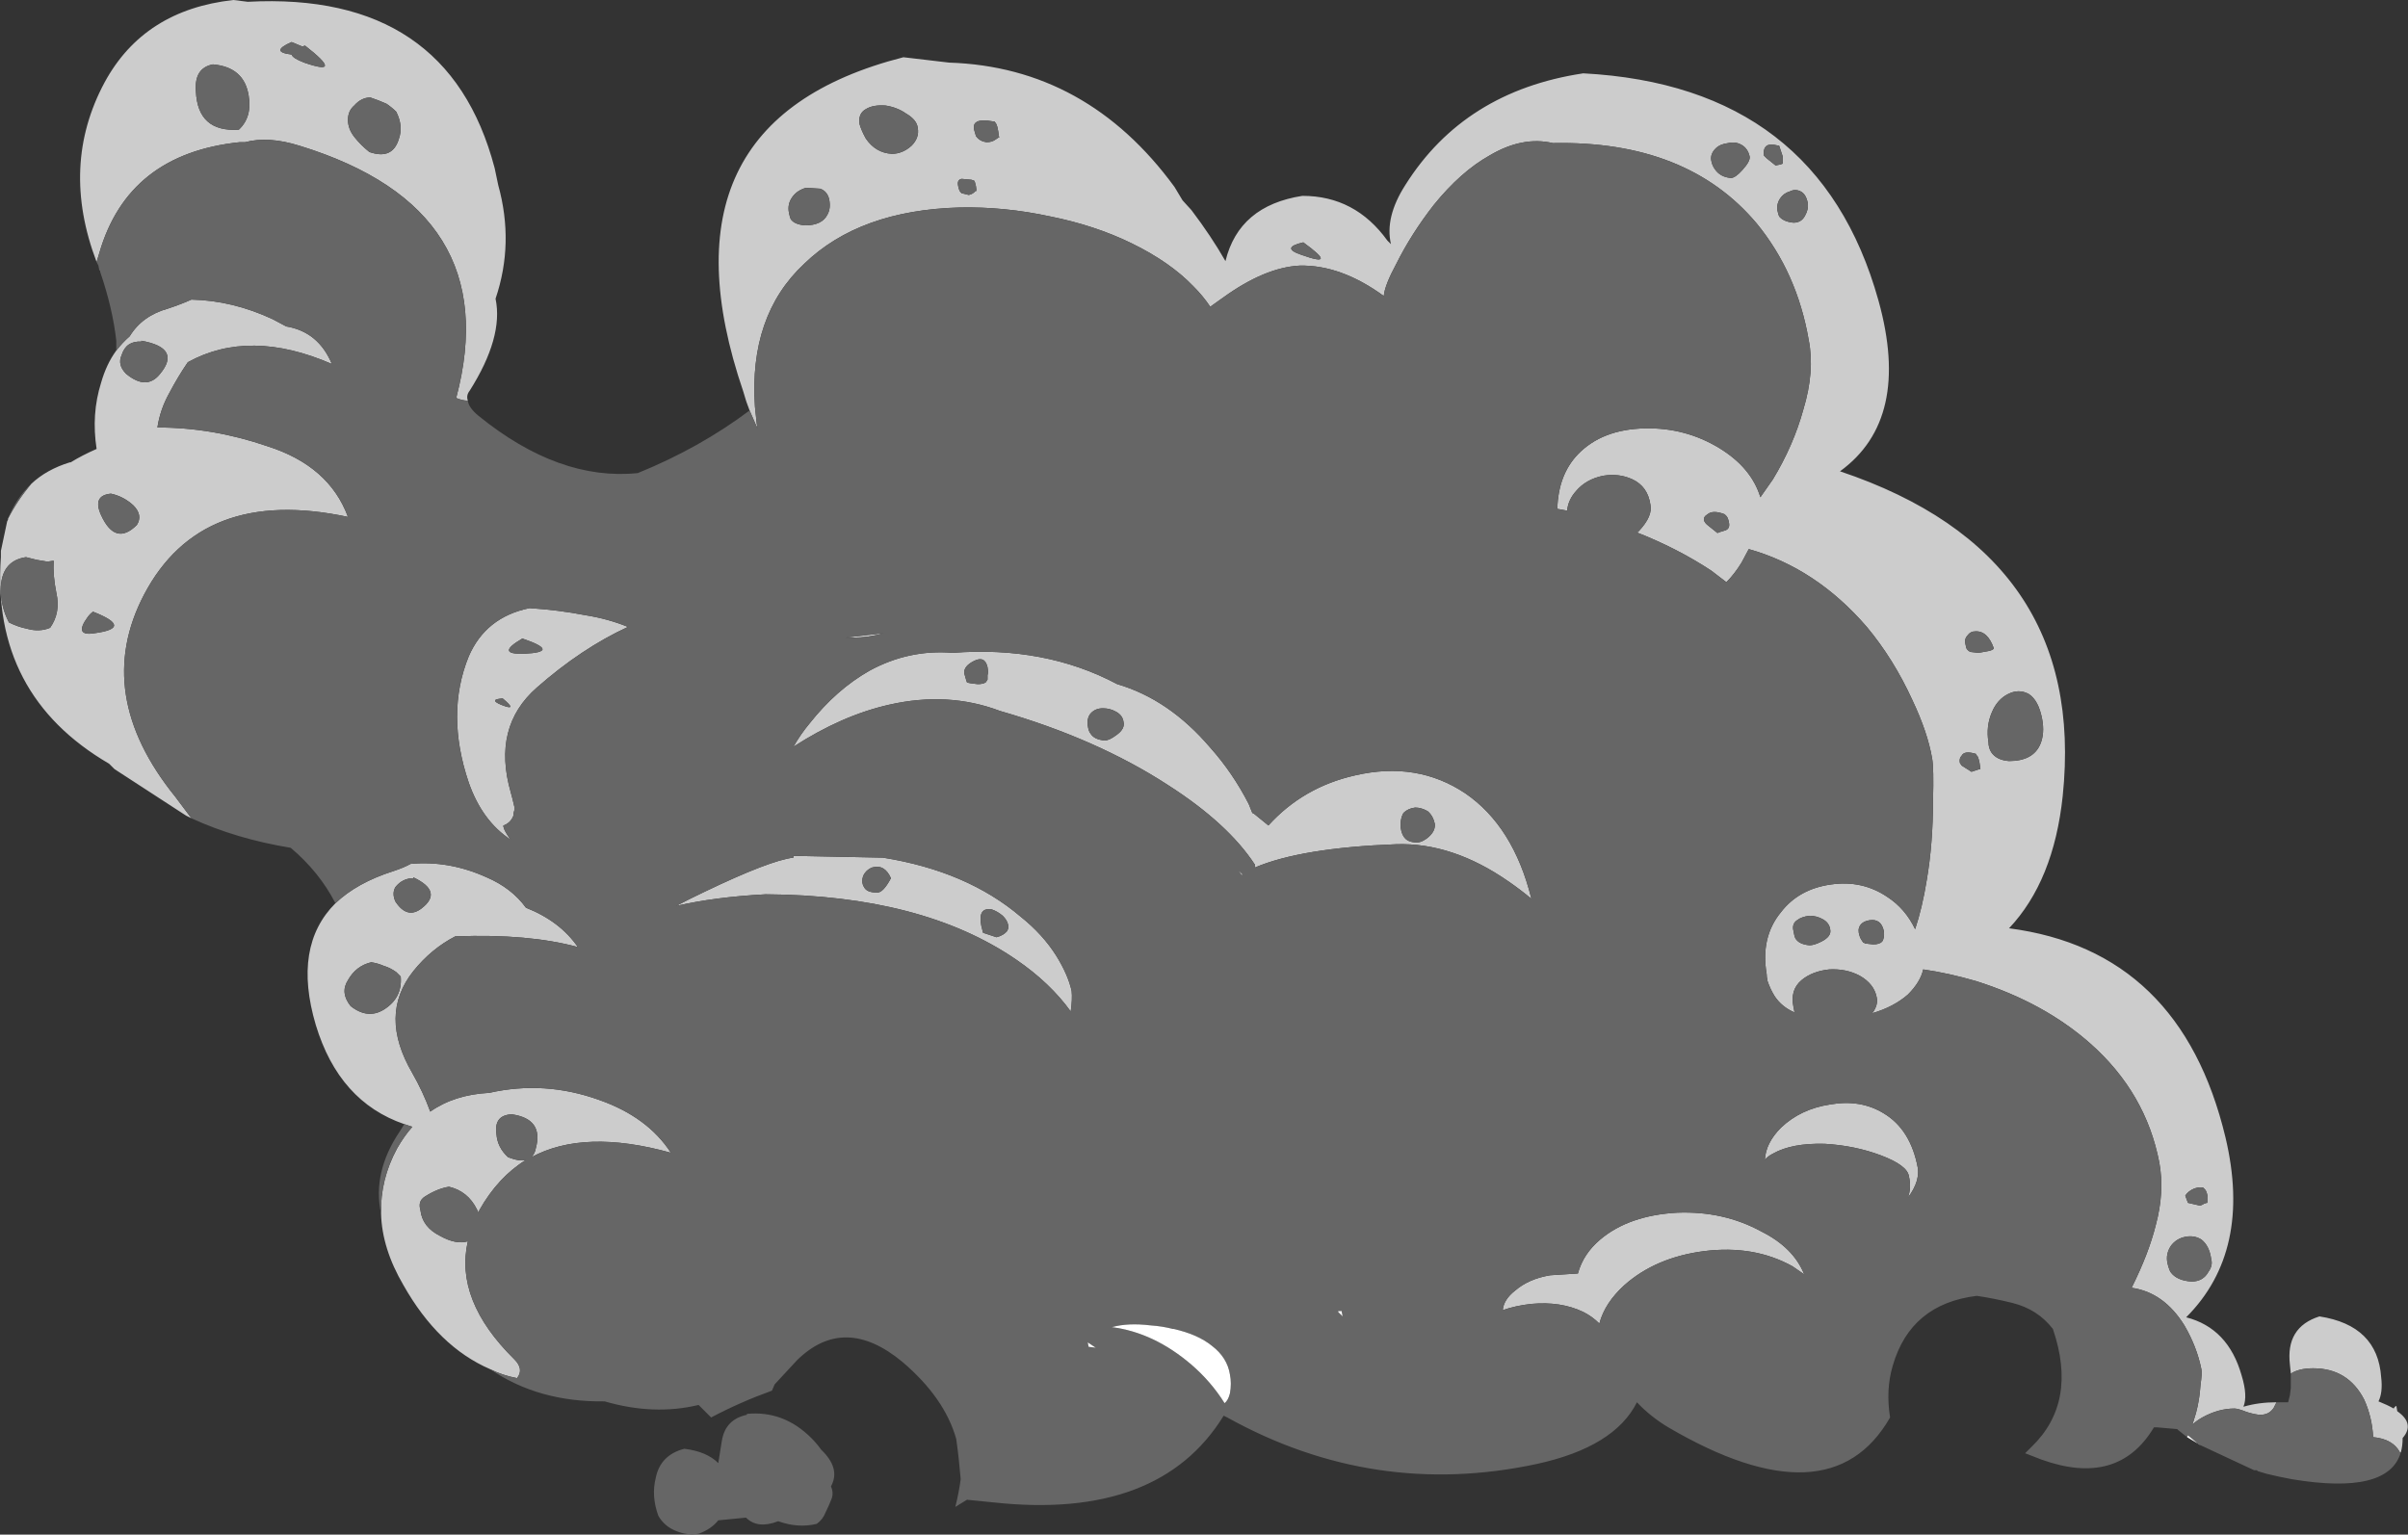 <?xml version="1.0" encoding="UTF-8" standalone="no"?>
<svg xmlns:ffdec="https://www.free-decompiler.com/flash" xmlns:xlink="http://www.w3.org/1999/xlink" ffdec:objectType="shape" height="85.8px" width="134.6px" xmlns="http://www.w3.org/2000/svg">
  <rect width="100%" height="100%" fill="#333333" stroke="none"/>
  <g transform="matrix(1.0, 0.0, 0.0, 1.0, 72.85, 72.4)">
    <path d="M-30.95 -49.45 Q-31.15 -49.95 -31.3 -50.5 -36.45 -65.6 -22.35 -69.2 L-19.8 -68.9 Q-12.1 -68.65 -7.2 -61.95 L-6.75 -61.2 -6.25 -60.65 Q-5.15 -59.2 -4.35 -57.8 -3.6 -60.9 -0.05 -61.45 2.9 -61.45 4.7 -58.95 L4.9 -58.75 Q4.55 -60.25 5.7 -62.05 9.0 -67.3 15.65 -68.3 28.8 -67.6 32.15 -55.6 34.0 -48.95 30.0 -46.05 43.85 -41.4 42.45 -27.9 41.95 -23.15 39.45 -20.5 49.05 -19.25 51.55 -8.8 53.05 -2.45 49.35 1.25 51.7 1.85 52.45 4.5 52.8 5.65 52.55 6.25 53.4 6.0 54.4 6.0 L54.25 6.3 Q54.0 6.7 53.5 6.7 53.25 6.7 52.75 6.55 52.25 6.35 52.05 6.35 51.15 6.35 50.25 6.85 49.9 7.05 49.7 7.25 L49.9 6.6 Q50.1 5.85 50.15 5.05 50.25 4.35 50.2 4.15 49.95 2.9 49.25 1.7 48.1 -0.15 46.3 -0.4 47.25 -2.3 47.65 -3.9 48.15 -5.75 47.85 -7.4 47.1 -11.3 44.0 -14.05 41.4 -16.35 37.6 -17.55 36.05 -18.0 34.65 -18.2 34.5 -17.5 33.8 -16.8 33.0 -16.1 31.8 -15.75 32.15 -16.2 32.05 -16.65 31.9 -17.4 31.1 -17.85 30.35 -18.25 29.4 -18.2 28.45 -18.1 27.85 -17.6 27.2 -17.05 27.4 -16.1 L27.45 -15.85 27.45 -15.8 Q26.75 -16.1 26.35 -16.7 26.1 -17.1 25.95 -17.55 25.9 -17.8 25.9 -17.95 25.55 -20.0 26.7 -21.4 27.7 -22.7 29.5 -22.95 31.25 -23.2 32.65 -22.25 33.65 -21.6 34.2 -20.45 34.6 -21.65 34.85 -23.2 35.2 -25.25 35.2 -27.65 35.25 -29.45 35.15 -30.0 34.9 -31.45 34.05 -33.25 33.0 -35.55 31.5 -37.35 28.65 -40.65 24.9 -41.7 L24.5 -40.95 Q24.1 -40.3 23.65 -39.85 L22.8 -40.5 Q20.9 -41.75 18.6 -42.65 L18.7 -42.65 18.75 -42.7 Q19.55 -43.55 19.4 -44.2 19.25 -45.2 18.4 -45.6 17.65 -45.95 16.75 -45.8 15.8 -45.6 15.25 -44.95 14.8 -44.45 14.75 -43.85 L14.2 -43.95 Q14.25 -45.85 15.35 -47.0 16.7 -48.4 19.1 -48.45 21.35 -48.5 23.25 -47.35 25.05 -46.25 25.55 -44.6 L26.25 -45.6 Q27.4 -47.5 27.95 -49.5 28.6 -51.65 28.25 -53.4 27.6 -57.15 25.35 -59.9 21.45 -64.55 13.95 -64.4 12.25 -64.8 10.4 -63.7 8.8 -62.8 7.3 -60.95 6.05 -59.35 5.2 -57.65 4.55 -56.45 4.5 -55.85 2.1 -57.6 -0.2 -57.55 -2.15 -57.45 -4.5 -55.75 L-5.2 -55.25 Q-5.6 -55.85 -6.15 -56.4 -7.45 -57.75 -9.6 -58.8 -11.65 -59.8 -14.15 -60.3 -16.7 -60.85 -19.2 -60.8 -24.8 -60.65 -27.9 -57.65 -31.0 -54.75 -30.65 -49.65 L-30.55 -48.7 -30.5 -48.45 -30.6 -48.65 -30.95 -49.45 M55.2 4.4 L55.15 3.9 Q54.9 1.8 56.8 1.2 60.05 1.7 60.25 4.6 60.35 5.45 60.1 5.95 60.6 6.15 60.95 6.35 61.0 6.25 61.1 6.2 L61.15 6.5 Q62.15 7.2 61.45 8.0 61.45 8.45 61.35 8.8 L61.3 8.8 Q60.9 8.05 59.8 7.95 59.75 6.85 59.3 5.85 58.4 4.1 56.45 4.1 55.65 4.1 55.2 4.4 M-45.45 4.15 Q-48.35 2.9 -50.3 -0.55 -51.5 -2.6 -51.55 -4.55 -51.6 -6.45 -50.65 -8.2 -50.25 -8.9 -49.8 -9.4 L-50.25 -9.55 Q-53.9 -10.8 -55.2 -15.1 -56.5 -19.5 -54.1 -21.9 -52.9 -23.05 -50.85 -23.7 -50.25 -23.9 -49.9 -24.1 -47.75 -24.3 -45.65 -23.35 -44.25 -22.75 -43.45 -21.65 -41.55 -20.9 -40.55 -19.45 -43.3 -20.2 -47.35 -20.05 L-47.4 -20.05 Q-48.75 -19.35 -49.75 -18.1 -51.7 -15.65 -49.8 -12.4 -49.2 -11.35 -48.8 -10.25 -47.45 -11.2 -45.5 -11.3 -42.4 -12.0 -39.35 -10.9 -36.65 -9.95 -35.35 -7.95 -40.2 -9.3 -43.15 -7.7 -42.95 -7.9 -42.9 -8.2 -42.45 -9.85 -44.25 -10.1 -45.25 -10.05 -45.1 -9.0 -45.05 -8.25 -44.45 -7.7 -43.8 -7.45 -43.45 -7.55 -45.0 -6.6 -46.05 -4.75 L-46.1 -4.6 -46.2 -4.8 Q-46.7 -5.8 -47.75 -6.05 -48.4 -5.95 -49.1 -5.5 -49.5 -5.25 -49.35 -4.75 -49.25 -3.8 -48.25 -3.3 -47.35 -2.8 -46.7 -3.0 -47.45 0.3 -44.1 3.6 -43.55 4.15 -43.95 4.65 -44.75 4.5 -45.45 4.15 M-62.15 -26.65 L-62.45 -26.8 -66.45 -29.4 -66.75 -29.7 Q-73.35 -33.55 -72.8 -41.25 L-72.8 -41.6 -72.45 -43.25 -72.4 -43.35 -72.4 -43.4 Q-71.9 -44.4 -71.1 -45.35 -70.25 -46.15 -68.95 -46.55 L-68.9 -46.55 Q-68.25 -46.95 -67.45 -47.3 -67.75 -49.25 -67.2 -51.0 -66.9 -52.05 -66.35 -52.8 -66.0 -53.25 -65.6 -53.6 -64.9 -54.75 -63.45 -55.15 -62.7 -55.4 -62.15 -55.65 -59.85 -55.6 -57.6 -54.55 L-56.85 -54.15 Q-55.05 -53.85 -54.3 -52.05 -58.9 -54.05 -62.35 -52.15 -62.9 -51.35 -63.4 -50.4 -63.9 -49.5 -64.05 -48.5 -60.95 -48.5 -57.9 -47.45 -54.45 -46.35 -53.4 -43.5 -61.6 -45.25 -64.8 -39.15 -67.7 -33.6 -63.05 -27.85 L-62.15 -26.65 M-67.45 -57.75 Q-69.5 -63.15 -67.0 -67.8 -64.8 -71.85 -59.8 -72.4 L-59.0 -72.3 Q-47.8 -72.9 -45.2 -63.0 L-45.0 -62.05 Q-44.1 -58.8 -45.15 -55.7 -44.7 -53.55 -46.6 -50.55 -46.8 -50.3 -46.7 -50.0 -47.0 -50.0 -47.35 -50.15 -44.55 -60.7 -56.1 -64.25 -57.85 -64.8 -59.15 -64.45 L-59.45 -64.45 Q-65.7 -63.8 -67.3 -58.25 L-67.45 -57.75 M37.7 -30.1 Q37.6 -30.2 37.6 -30.25 36.95 -30.45 36.8 -30.15 36.65 -30.0 36.7 -29.75 L36.8 -29.6 37.35 -29.25 37.8 -29.4 37.85 -29.4 Q37.85 -29.45 37.8 -29.75 37.75 -30.0 37.7 -30.1 M37.0 -36.45 Q37.05 -36.15 37.1 -36.1 L37.2 -36.0 37.3 -35.95 37.75 -35.9 38.3 -36.0 Q38.55 -36.05 38.6 -36.15 38.25 -37.15 37.55 -37.1 37.3 -37.1 37.15 -36.9 36.95 -36.7 37.0 -36.45 M23.8 -43.15 Q23.75 -43.45 23.65 -43.55 L23.55 -43.65 Q22.9 -43.9 22.6 -43.65 22.35 -43.5 22.4 -43.3 22.45 -43.15 22.65 -43.0 L23.15 -42.6 Q23.25 -42.65 23.6 -42.75 23.85 -42.85 23.8 -43.15 M26.5 -60.65 Q26.55 -60.4 26.6 -60.3 26.85 -60.0 27.4 -59.95 27.85 -59.95 28.05 -60.35 28.25 -60.7 28.2 -61.05 28.1 -61.55 27.8 -61.7 27.5 -61.85 27.2 -61.7 26.85 -61.6 26.65 -61.3 26.45 -61.0 26.5 -60.65 M24.5 -64.3 Q24.15 -64.5 23.75 -64.4 23.3 -64.35 23.05 -64.1 22.75 -63.8 22.8 -63.45 22.85 -63.15 23.0 -62.95 23.3 -62.5 23.9 -62.45 24.15 -62.45 24.55 -62.9 25.0 -63.4 24.95 -63.65 24.85 -64.1 24.5 -64.3 M26.8 -63.65 L26.6 -64.25 Q26.0 -64.4 25.85 -64.2 25.7 -64.05 25.75 -63.7 25.8 -63.65 25.9 -63.55 L26.4 -63.15 26.65 -63.2 26.8 -63.25 26.8 -63.65 M0.0 -58.85 Q-1.3 -58.55 -0.1 -58.15 2.0 -57.4 0.0 -58.85 M11.5 -23.1 Q8.35 -25.3 5.2 -25.2 -0.1 -25.0 -2.7 -23.9 L-2.7 -24.05 Q-4.2 -26.35 -7.55 -28.5 -11.55 -31.1 -16.95 -32.65 -19.85 -33.75 -23.15 -33.0 -25.8 -32.4 -28.5 -30.65 -28.1 -31.35 -27.6 -31.95 -26.1 -33.85 -24.25 -34.9 -22.05 -36.1 -19.6 -35.9 -14.45 -36.3 -10.4 -34.15 -7.5 -33.3 -5.2 -30.6 -3.95 -29.2 -3.05 -27.45 L-2.85 -26.95 -2.75 -26.9 -1.95 -26.25 Q0.0 -28.4 2.9 -29.05 6.35 -29.85 9.05 -28.05 11.75 -26.2 12.75 -22.15 12.15 -22.65 11.5 -23.1 M6.25 -27.25 Q5.85 -27.2 5.6 -26.95 5.4 -26.6 5.45 -26.1 5.5 -25.8 5.6 -25.65 5.8 -25.3 6.35 -25.3 6.65 -25.3 7.0 -25.6 7.4 -25.95 7.35 -26.35 7.25 -26.8 6.95 -27.05 6.6 -27.25 6.25 -27.25 M13.8 -1.1 L15.35 -1.2 Q15.65 -2.3 16.6 -3.1 18.2 -4.45 20.9 -4.6 23.5 -4.7 25.6 -3.55 27.4 -2.65 28.0 -1.15 L27.35 -1.6 Q25.2 -2.8 22.4 -2.45 19.7 -2.1 17.95 -0.55 16.85 0.45 16.55 1.6 16.15 1.2 15.65 0.95 14.4 0.35 12.75 0.5 11.85 0.6 11.15 0.85 11.2 0.25 11.85 -0.25 12.6 -0.9 13.8 -1.1 M28.95 -19.75 Q29.55 -20.05 29.45 -20.45 29.4 -20.8 29.05 -21.0 28.7 -21.2 28.3 -21.2 27.85 -21.15 27.6 -20.95 27.3 -20.75 27.4 -20.35 27.45 -20.05 27.5 -19.95 27.7 -19.6 28.3 -19.55 28.55 -19.55 28.95 -19.75 M31.4 -19.65 L31.85 -19.6 Q32.2 -19.6 32.35 -19.75 32.5 -19.95 32.45 -20.35 32.3 -21.05 31.65 -20.95 31.35 -20.9 31.2 -20.75 31.0 -20.55 31.05 -20.25 31.1 -20.0 31.2 -19.85 L31.3 -19.7 Q31.35 -19.7 31.4 -19.65 M29.45 -10.65 Q31.15 -10.95 32.45 -10.15 33.95 -9.25 34.35 -7.1 34.4 -6.8 34.3 -6.4 34.15 -5.9 33.8 -5.45 34.0 -6.0 33.85 -6.65 33.75 -7.25 32.3 -7.8 30.85 -8.35 29.15 -8.45 27.3 -8.5 26.25 -7.9 25.95 -7.75 25.8 -7.55 25.85 -8.5 26.7 -9.35 27.8 -10.4 29.45 -10.65 M-18.55 -62.35 L-19.1 -62.4 Q-19.35 -62.35 -19.3 -62.05 -19.25 -61.7 -19.1 -61.6 L-18.7 -61.5 Q-18.45 -61.55 -18.3 -61.75 L-18.3 -61.7 Q-18.25 -61.7 -18.3 -62.0 -18.35 -62.25 -18.4 -62.3 L-18.55 -62.35 M-24.8 -65.45 Q-24.7 -65.1 -24.45 -64.65 -23.9 -63.85 -23.0 -63.8 -22.4 -63.8 -21.9 -64.25 -21.45 -64.7 -21.55 -65.25 -21.6 -65.7 -22.2 -66.05 -22.7 -66.4 -23.35 -66.5 -24.05 -66.55 -24.45 -66.3 -24.9 -66.05 -24.8 -65.45 M-17.15 -65.45 L-17.25 -65.6 Q-18.1 -65.75 -18.3 -65.55 -18.45 -65.45 -18.4 -65.15 L-18.3 -64.8 Q-18.1 -64.5 -17.7 -64.45 -17.4 -64.45 -17.2 -64.6 L-17.05 -64.7 -17.0 -64.7 Q-17.0 -64.75 -17.05 -65.05 -17.1 -65.35 -17.15 -65.45 M-26.5 -61.25 Q-26.6 -61.7 -27.0 -61.85 L-27.8 -61.9 Q-28.3 -61.75 -28.55 -61.4 -28.85 -61.0 -28.75 -60.5 -28.7 -60.25 -28.65 -60.15 -28.45 -59.85 -27.85 -59.8 -26.9 -59.8 -26.6 -60.4 -26.4 -60.75 -26.5 -61.25 M-55.95 -69.8 L-56.55 -70.05 Q-57.8 -69.5 -56.55 -69.35 -56.5 -69.15 -55.85 -68.9 -53.55 -68.1 -55.8 -69.85 L-55.95 -69.8 M-59.5 -65.15 Q-58.75 -65.85 -58.95 -67.05 -59.2 -68.65 -60.95 -68.8 -62.0 -68.6 -61.9 -67.3 -61.8 -65.0 -59.5 -65.15 M-50.55 -64.65 Q-50.3 -65.35 -50.7 -66.15 -50.95 -66.4 -51.25 -66.6 -51.7 -66.8 -52.15 -66.95 -52.65 -66.95 -53.05 -66.5 -53.4 -66.2 -53.4 -65.7 -53.4 -65.2 -53.05 -64.75 -52.7 -64.3 -52.2 -63.9 -50.9 -63.45 -50.55 -64.65 M50.3 -6.0 Q50.1 -6.05 49.8 -5.95 49.45 -5.8 49.3 -5.55 L49.45 -5.15 50.1 -5.0 Q50.2 -5.0 50.35 -5.1 L50.5 -5.15 50.55 -5.15 50.55 -5.5 Q50.5 -5.8 50.4 -5.9 L50.3 -6.0 M48.35 -1.6 Q48.4 -1.4 48.5 -1.25 48.85 -0.8 49.65 -0.75 50.3 -0.75 50.6 -1.3 50.85 -1.65 50.75 -2.0 50.65 -2.75 50.2 -3.1 49.8 -3.35 49.3 -3.25 48.8 -3.15 48.5 -2.75 48.2 -2.3 48.3 -1.8 L48.35 -1.6 M38.3 -30.9 Q38.3 -30.6 38.45 -30.35 38.75 -29.9 39.45 -29.85 40.8 -29.85 41.2 -30.8 41.45 -31.4 41.3 -32.2 41.1 -33.25 40.55 -33.6 40.0 -33.9 39.4 -33.6 38.8 -33.3 38.5 -32.6 38.15 -31.8 38.3 -30.9 M-65.2 -43.05 Q-64.85 -43.6 -65.4 -44.15 -65.95 -44.65 -66.65 -44.8 -67.7 -44.7 -67.2 -43.6 -66.4 -41.85 -65.2 -43.05 M-64.95 -53.35 L-64.95 -53.3 Q-65.8 -53.35 -66.05 -52.55 -66.3 -52.0 -65.8 -51.5 -64.65 -50.55 -63.9 -51.5 -62.7 -52.95 -64.95 -53.35 M-53.4 -17.6 Q-53.85 -16.9 -53.25 -16.15 -52.3 -15.4 -51.4 -15.95 -50.35 -16.6 -50.45 -17.8 L-50.7 -18.05 Q-51.05 -18.3 -51.4 -18.4 -51.75 -18.55 -52.1 -18.6 -52.95 -18.4 -53.4 -17.6 M-67.95 -37.9 Q-68.75 -36.8 -67.55 -37.0 -65.35 -37.3 -67.65 -38.2 -67.8 -38.1 -67.95 -37.9 M-69.7 -39.25 Q-69.9 -40.25 -69.85 -41.05 L-70.2 -41.0 -70.8 -41.1 -71.4 -41.25 Q-72.7 -41.05 -72.8 -39.65 -72.85 -38.55 -72.35 -37.6 -71.85 -37.35 -71.35 -37.25 -70.65 -37.05 -70.05 -37.3 -69.45 -38.15 -69.7 -39.25 M-44.75 -33.35 Q-45.55 -33.3 -44.85 -33.0 -43.85 -32.6 -44.75 -33.35 M-11.85 -32.55 Q-12.1 -32.3 -12.05 -31.85 -12.0 -31.5 -11.9 -31.4 -11.7 -31.05 -11.1 -31.0 -10.85 -31.0 -10.45 -31.3 -9.95 -31.65 -10.05 -32.05 -10.1 -32.4 -10.45 -32.6 -10.8 -32.8 -11.2 -32.8 -11.6 -32.8 -11.85 -32.55 M-17.65 -34.4 L-17.65 -34.65 Q-17.6 -34.8 -17.65 -35.1 -17.8 -35.75 -18.4 -35.45 -19.0 -35.15 -18.95 -34.75 L-18.85 -34.4 -18.8 -34.25 Q-18.7 -34.2 -18.2 -34.15 -17.9 -34.15 -17.75 -34.25 L-17.65 -34.4 M-25.2 -36.75 L-25.6 -36.75 -23.45 -37.0 Q-24.3 -36.75 -25.2 -36.75 M-46.65 -35.7 Q-45.7 -37.9 -43.25 -38.4 -41.65 -38.3 -40.1 -38.0 -38.85 -37.8 -37.75 -37.35 -40.35 -36.15 -42.85 -33.95 -45.35 -31.75 -44.3 -28.1 -44.2 -27.75 -44.1 -27.3 L-44.1 -27.1 Q-44.15 -26.95 -44.15 -26.8 -44.3 -26.4 -44.7 -26.25 -44.75 -26.25 -44.65 -26.0 -44.5 -25.7 -44.3 -25.45 -45.9 -26.5 -46.65 -28.65 -47.95 -32.5 -46.65 -35.7 M-43.55 -35.85 Q-41.45 -35.95 -43.65 -36.7 -45.2 -35.8 -43.55 -35.85 M-33.45 -22.55 Q-29.8 -24.3 -28.5 -24.45 L-28.5 -24.55 -23.5 -24.45 Q-18.8 -23.7 -15.8 -21.15 -14.55 -20.15 -13.8 -18.95 -13.15 -17.9 -12.95 -17.0 -12.9 -16.55 -13.0 -15.85 -14.15 -17.45 -16.05 -18.75 -21.3 -22.35 -30.05 -22.4 -32.9 -22.25 -35.05 -21.75 -34.4 -22.1 -33.45 -22.55 M-23.05 -23.3 Q-23.4 -24.1 -24.1 -23.9 -24.35 -23.8 -24.5 -23.6 -24.65 -23.4 -24.65 -23.15 -24.65 -22.95 -24.55 -22.8 -24.4 -22.5 -23.85 -22.5 -23.5 -22.45 -23.05 -23.3 M-16.8 -21.2 Q-17.1 -21.45 -17.4 -21.55 -18.2 -21.7 -18.0 -20.65 L-17.9 -20.25 -17.15 -20.0 Q-16.75 -20.1 -16.55 -20.35 -16.45 -20.55 -16.5 -20.7 -16.55 -20.95 -16.8 -21.2 M-50.75 -22.8 Q-50.95 -22.45 -50.75 -22.0 -50.1 -21.0 -49.3 -21.6 -48.05 -22.55 -49.75 -23.35 L-49.75 -23.3 Q-50.35 -23.3 -50.75 -22.8" fill="#cccccc" fill-rule="evenodd" stroke="none"/>
    <path d="M54.4 6.0 L55.05 6.0 55.15 5.6 55.2 5.2 Q55.2 4.8 55.2 4.4 55.65 4.1 56.45 4.1 58.4 4.1 59.3 5.85 59.75 6.85 59.8 7.95 60.9 8.05 61.3 8.8 L61.35 8.8 Q60.65 11.2 55.25 10.3 L54.5 10.15 53.85 10.0 53.35 9.85 53.3 9.8 53.15 9.8 50.15 8.4 50.05 8.35 49.45 7.85 49.4 7.95 48.9 7.55 48.85 7.5 47.7 7.4 47.55 7.4 Q45.55 10.75 41.25 9.2 L40.35 8.85 40.7 8.5 Q43.3 6.0 41.9 1.9 41.05 0.8 39.65 0.45 38.65 0.2 37.65 0.05 33.95 0.5 32.95 3.95 32.55 5.3 32.8 6.85 29.45 12.7 20.4 7.4 19.4 6.8 18.65 6.0 17.4 8.5 13.05 9.45 3.95 11.4 -4.25 6.85 L-4.45 6.75 Q-8.05 12.6 -17.3 11.6 L-18.8 11.45 -19.45 11.85 Q-19.25 11.05 -19.15 10.3 -19.25 9.1 -19.4 8.05 -20.05 5.75 -22.4 3.75 -25.65 1.05 -28.3 3.65 -28.95 4.35 -29.55 5.0 L-29.7 5.35 Q-31.5 6.0 -33.1 6.85 L-33.8 6.15 Q-36.3 6.75 -39.05 5.95 -42.75 6.0 -45.45 4.15 -44.75 4.5 -43.95 4.65 -43.55 4.15 -44.1 3.6 -47.45 0.3 -46.7 -3.0 -47.35 -2.8 -48.25 -3.3 -49.25 -3.8 -49.35 -4.75 -49.5 -5.25 -49.1 -5.5 -48.4 -5.95 -47.75 -6.05 -46.7 -5.8 -46.2 -4.8 L-46.1 -4.6 -46.05 -4.75 Q-45.0 -6.6 -43.45 -7.55 -43.8 -7.45 -44.45 -7.7 -45.05 -8.25 -45.1 -9.0 -45.25 -10.05 -44.25 -10.1 -42.45 -9.85 -42.9 -8.2 -42.95 -7.9 -43.15 -7.7 -40.2 -9.3 -35.35 -7.95 -36.65 -9.95 -39.35 -10.9 -42.4 -12.0 -45.5 -11.3 -47.45 -11.2 -48.8 -10.25 -49.2 -11.35 -49.8 -12.4 -51.7 -15.65 -49.75 -18.1 -48.75 -19.35 -47.4 -20.05 L-47.35 -20.05 Q-43.3 -20.2 -40.55 -19.45 -41.55 -20.9 -43.45 -21.65 -44.25 -22.75 -45.65 -23.35 -47.75 -24.3 -49.9 -24.1 -50.25 -23.9 -50.85 -23.7 -52.9 -23.05 -54.1 -21.9 -55.0 -23.65 -56.6 -25.0 -59.65 -25.5 -62.15 -26.65 L-63.05 -27.85 Q-67.7 -33.6 -64.8 -39.15 -61.6 -45.25 -53.4 -43.5 -54.45 -46.35 -57.9 -47.45 -60.95 -48.5 -64.05 -48.5 -63.9 -49.5 -63.4 -50.4 -62.9 -51.35 -62.35 -52.15 -58.9 -54.05 -54.3 -52.05 -55.05 -53.85 -56.85 -54.15 L-57.6 -54.55 Q-59.85 -55.6 -62.15 -55.65 -62.7 -55.4 -63.45 -55.15 -64.9 -54.75 -65.6 -53.6 -66.0 -53.25 -66.35 -52.8 L-66.35 -53.35 Q-66.55 -55.15 -67.25 -57.2 L-67.25 -57.25 -67.3 -57.3 -67.35 -57.55 -67.45 -57.75 -67.3 -58.25 Q-65.7 -63.8 -59.45 -64.45 L-59.15 -64.45 Q-57.85 -64.8 -56.1 -64.25 -44.55 -60.7 -47.35 -50.15 -47.0 -50.0 -46.7 -50.0 -46.65 -49.6 -46.1 -49.15 -41.6 -45.5 -37.2 -45.95 -33.75 -47.35 -30.95 -49.45 L-30.6 -48.65 -30.5 -48.45 -30.55 -48.7 -30.65 -49.65 Q-31.0 -54.75 -27.9 -57.65 -24.8 -60.65 -19.2 -60.8 -16.7 -60.85 -14.15 -60.3 -11.65 -59.8 -9.6 -58.8 -7.45 -57.75 -6.15 -56.4 -5.6 -55.85 -5.2 -55.25 L-4.5 -55.75 Q-2.15 -57.45 -0.2 -57.55 2.1 -57.6 4.5 -55.85 4.55 -56.45 5.2 -57.65 6.05 -59.35 7.3 -60.95 8.8 -62.8 10.4 -63.7 12.25 -64.8 13.95 -64.4 21.45 -64.55 25.35 -59.9 27.6 -57.15 28.25 -53.4 28.6 -51.65 27.95 -49.5 27.4 -47.5 26.25 -45.6 L25.55 -44.6 Q25.05 -46.25 23.25 -47.35 21.35 -48.5 19.1 -48.45 16.7 -48.4 15.35 -47.0 14.25 -45.85 14.2 -43.95 L14.75 -43.85 Q14.8 -44.45 15.25 -44.95 15.8 -45.6 16.75 -45.8 17.65 -45.95 18.4 -45.6 19.25 -45.2 19.4 -44.2 19.55 -43.55 18.75 -42.7 L18.7 -42.65 18.6 -42.65 Q20.9 -41.75 22.8 -40.5 L23.65 -39.85 Q24.1 -40.3 24.5 -40.95 L24.9 -41.7 Q28.65 -40.65 31.5 -37.35 33.0 -35.55 34.05 -33.25 34.9 -31.45 35.15 -30.0 35.25 -29.45 35.2 -27.65 35.2 -25.25 34.85 -23.2 34.6 -21.65 34.2 -20.45 33.65 -21.6 32.65 -22.25 31.25 -23.2 29.5 -22.95 27.7 -22.7 26.7 -21.4 25.55 -20.0 25.9 -17.95 25.9 -17.8 25.95 -17.55 26.1 -17.1 26.35 -16.7 26.75 -16.1 27.45 -15.8 L27.45 -15.85 27.4 -16.1 Q27.2 -17.05 27.85 -17.6 28.45 -18.1 29.4 -18.2 30.35 -18.25 31.1 -17.85 31.9 -17.4 32.05 -16.65 32.15 -16.2 31.8 -15.75 33.0 -16.1 33.8 -16.8 34.5 -17.5 34.65 -18.2 36.05 -18.0 37.6 -17.55 41.4 -16.35 44.0 -14.05 47.1 -11.3 47.85 -7.4 48.15 -5.75 47.65 -3.9 47.25 -2.3 46.3 -0.4 48.1 -0.15 49.25 1.7 49.95 2.9 50.2 4.15 50.25 4.35 50.15 5.05 50.1 5.85 49.9 6.6 L49.7 7.25 Q49.9 7.05 50.25 6.85 51.15 6.35 52.05 6.35 52.25 6.35 52.75 6.55 53.25 6.7 53.5 6.7 54.0 6.7 54.25 6.3 L54.4 6.0 M-51.55 -4.55 Q-52.05 -6.85 -50.5 -9.15 L-50.25 -9.55 -49.8 -9.4 Q-50.25 -8.9 -50.65 -8.2 -51.6 -6.45 -51.55 -4.55 M-72.4 -43.4 Q-71.95 -44.55 -71.1 -45.35 -71.9 -44.4 -72.4 -43.4 M0.0 -58.85 Q2.0 -57.4 -0.1 -58.15 -1.3 -58.55 0.0 -58.85 M26.8 -63.65 L26.8 -63.25 26.65 -63.2 26.4 -63.15 25.9 -63.55 Q25.8 -63.65 25.75 -63.7 25.7 -64.05 25.85 -64.2 26.0 -64.4 26.6 -64.25 L26.8 -63.65 M24.5 -64.3 Q24.85 -64.1 24.95 -63.65 25.0 -63.4 24.55 -62.9 24.15 -62.45 23.9 -62.45 23.3 -62.5 23.0 -62.95 22.85 -63.15 22.8 -63.45 22.75 -63.8 23.05 -64.1 23.3 -64.35 23.75 -64.4 24.15 -64.5 24.5 -64.3 M26.5 -60.65 Q26.45 -61.0 26.65 -61.3 26.85 -61.6 27.2 -61.7 27.5 -61.85 27.8 -61.7 28.1 -61.55 28.2 -61.05 28.25 -60.7 28.05 -60.35 27.85 -59.95 27.4 -59.95 26.85 -60.0 26.6 -60.3 26.55 -60.4 26.5 -60.65 M23.8 -43.15 Q23.85 -42.85 23.6 -42.75 23.25 -42.65 23.15 -42.6 L22.65 -43.0 Q22.45 -43.15 22.4 -43.3 22.35 -43.5 22.6 -43.65 22.9 -43.9 23.55 -43.65 L23.65 -43.55 Q23.75 -43.45 23.8 -43.15 M37.0 -36.45 Q36.95 -36.7 37.15 -36.9 37.3 -37.1 37.55 -37.1 38.25 -37.15 38.6 -36.15 38.55 -36.05 38.3 -36.0 L37.75 -35.9 37.3 -35.95 37.2 -36.0 37.1 -36.1 Q37.05 -36.15 37.0 -36.45 M37.7 -30.1 Q37.75 -30.0 37.8 -29.75 37.85 -29.45 37.85 -29.4 L37.8 -29.4 37.35 -29.25 36.8 -29.6 36.7 -29.75 Q36.65 -30.0 36.8 -30.15 36.95 -30.45 37.6 -30.25 37.6 -30.2 37.7 -30.1 M11.5 -23.1 Q12.15 -22.65 12.75 -22.15 11.75 -26.2 9.05 -28.05 6.35 -29.85 2.9 -29.05 0.0 -28.4 -1.95 -26.25 L-2.75 -26.9 -2.85 -26.95 -3.05 -27.45 Q-3.95 -29.2 -5.2 -30.6 -7.5 -33.3 -10.4 -34.15 -14.45 -36.3 -19.6 -35.9 -22.05 -36.1 -24.25 -34.9 -26.1 -33.85 -27.6 -31.95 -28.1 -31.35 -28.5 -30.65 -25.8 -32.4 -23.15 -33.0 -19.85 -33.75 -16.95 -32.65 -11.55 -31.1 -7.55 -28.5 -4.2 -26.35 -2.7 -24.05 L-2.7 -23.9 Q-0.1 -25.0 5.2 -25.2 8.35 -25.3 11.5 -23.1 M6.25 -27.25 Q6.6 -27.25 6.95 -27.05 7.25 -26.8 7.35 -26.35 7.4 -25.95 7.0 -25.6 6.65 -25.3 6.35 -25.3 5.8 -25.3 5.6 -25.65 5.5 -25.8 5.45 -26.1 5.4 -26.6 5.6 -26.95 5.85 -27.2 6.25 -27.25 M-3.4 -23.5 L-3.6 -23.7 -3.45 -23.5 -3.4 -23.5 M13.8 -1.1 Q12.6 -0.9 11.85 -0.25 11.2 0.25 11.15 0.85 11.85 0.6 12.75 0.5 14.4 0.35 15.65 0.95 16.15 1.2 16.55 1.6 16.85 0.45 17.95 -0.55 19.7 -2.1 22.4 -2.45 25.2 -2.8 27.35 -1.6 L28.0 -1.15 Q27.4 -2.65 25.6 -3.55 23.5 -4.7 20.9 -4.6 18.2 -4.45 16.6 -3.1 15.65 -2.3 15.35 -1.2 L13.8 -1.1 M31.4 -19.65 Q31.35 -19.7 31.3 -19.7 L31.2 -19.85 Q31.1 -20.0 31.05 -20.25 31.0 -20.55 31.2 -20.75 31.35 -20.9 31.65 -20.95 32.3 -21.05 32.45 -20.35 32.5 -19.95 32.35 -19.75 32.2 -19.6 31.85 -19.6 L31.4 -19.65 M28.95 -19.75 Q28.55 -19.55 28.3 -19.55 27.7 -19.6 27.5 -19.95 27.45 -20.05 27.4 -20.35 27.3 -20.75 27.6 -20.95 27.85 -21.15 28.3 -21.2 28.7 -21.2 29.05 -21.0 29.4 -20.8 29.45 -20.45 29.55 -20.05 28.95 -19.75 M29.45 -10.65 Q27.8 -10.4 26.7 -9.35 25.85 -8.5 25.8 -7.55 25.95 -7.75 26.25 -7.9 27.3 -8.5 29.15 -8.45 30.85 -8.35 32.3 -7.8 33.75 -7.25 33.85 -6.65 34.0 -6.0 33.8 -5.45 34.15 -5.9 34.3 -6.4 34.4 -6.8 34.35 -7.1 33.95 -9.25 32.45 -10.15 31.15 -10.95 29.45 -10.65 M38.3 -30.9 Q38.15 -31.8 38.5 -32.6 38.8 -33.3 39.4 -33.6 40.0 -33.9 40.55 -33.6 41.1 -33.25 41.3 -32.2 41.45 -31.4 41.2 -30.8 40.8 -29.85 39.45 -29.85 38.75 -29.9 38.45 -30.35 38.3 -30.6 38.3 -30.9 M48.35 -1.6 L48.3 -1.8 Q48.2 -2.3 48.5 -2.75 48.8 -3.15 49.3 -3.25 49.8 -3.35 50.2 -3.1 50.65 -2.75 50.75 -2.0 50.85 -1.65 50.6 -1.3 50.3 -0.75 49.65 -0.75 48.85 -0.8 48.5 -1.25 48.4 -1.4 48.35 -1.6 M50.3 -6.0 L50.4 -5.9 Q50.5 -5.8 50.55 -5.5 L50.55 -5.15 50.5 -5.15 50.35 -5.1 Q50.2 -5.0 50.1 -5.0 L49.45 -5.15 49.3 -5.55 Q49.45 -5.8 49.8 -5.95 50.1 -6.05 50.3 -6.0 M-50.55 -64.65 Q-50.9 -63.45 -52.2 -63.9 -52.7 -64.3 -53.05 -64.75 -53.4 -65.2 -53.4 -65.7 -53.4 -66.2 -53.05 -66.5 -52.65 -66.95 -52.15 -66.95 -51.7 -66.8 -51.25 -66.6 -50.95 -66.4 -50.7 -66.15 -50.3 -65.35 -50.55 -64.65 M-59.5 -65.15 Q-61.8 -65.0 -61.9 -67.3 -62.0 -68.6 -60.95 -68.8 -59.2 -68.65 -58.95 -67.05 -58.75 -65.85 -59.5 -65.15 M-55.95 -69.8 L-55.8 -69.85 Q-53.55 -68.1 -55.85 -68.9 -56.5 -69.15 -56.55 -69.35 -57.8 -69.5 -56.55 -70.05 L-55.95 -69.8 M-26.5 -61.25 Q-26.4 -60.75 -26.6 -60.4 -26.9 -59.8 -27.85 -59.8 -28.45 -59.85 -28.65 -60.15 -28.7 -60.25 -28.75 -60.5 -28.85 -61.0 -28.55 -61.4 -28.3 -61.75 -27.8 -61.9 L-27.0 -61.85 Q-26.6 -61.7 -26.5 -61.25 M-17.15 -65.45 Q-17.1 -65.35 -17.05 -65.05 -17.0 -64.75 -17.0 -64.7 L-17.05 -64.7 -17.2 -64.6 Q-17.4 -64.45 -17.7 -64.45 -18.1 -64.5 -18.3 -64.8 L-18.4 -65.15 Q-18.45 -65.45 -18.3 -65.55 -18.1 -65.75 -17.25 -65.6 L-17.15 -65.45 M-24.8 -65.45 Q-24.9 -66.05 -24.45 -66.3 -24.05 -66.55 -23.35 -66.5 -22.7 -66.4 -22.2 -66.05 -21.6 -65.7 -21.55 -65.25 -21.45 -64.7 -21.9 -64.25 -22.4 -63.8 -23.0 -63.8 -23.9 -63.85 -24.45 -64.65 -24.7 -65.1 -24.8 -65.45 M-18.55 -62.35 L-18.4 -62.3 Q-18.35 -62.25 -18.3 -62.0 -18.25 -61.7 -18.3 -61.7 L-18.3 -61.75 Q-18.45 -61.55 -18.7 -61.5 L-19.1 -61.6 Q-19.25 -61.7 -19.3 -62.05 -19.35 -62.35 -19.1 -62.4 L-18.55 -62.35 M-64.95 -53.35 Q-62.7 -52.95 -63.9 -51.5 -64.65 -50.55 -65.8 -51.5 -66.3 -52.0 -66.05 -52.55 -65.8 -53.35 -64.95 -53.3 L-64.95 -53.35 M-65.2 -43.05 Q-66.4 -41.85 -67.2 -43.6 -67.7 -44.7 -66.65 -44.8 -65.95 -44.65 -65.4 -44.15 -64.85 -43.6 -65.2 -43.05 M-69.7 -39.25 Q-69.45 -38.15 -70.05 -37.3 -70.65 -37.05 -71.35 -37.25 -71.85 -37.35 -72.35 -37.6 -72.85 -38.55 -72.8 -39.65 -72.7 -41.05 -71.4 -41.25 L-70.8 -41.1 -70.2 -41.0 -69.85 -41.05 Q-69.9 -40.25 -69.7 -39.25 M-67.95 -37.9 Q-67.8 -38.1 -67.65 -38.2 -65.35 -37.3 -67.55 -37.0 -68.75 -36.8 -67.95 -37.9 M-53.4 -17.6 Q-52.95 -18.4 -52.1 -18.6 -51.75 -18.55 -51.4 -18.4 -51.05 -18.3 -50.7 -18.05 L-50.45 -17.8 Q-50.35 -16.6 -51.4 -15.95 -52.3 -15.4 -53.25 -16.15 -53.85 -16.9 -53.4 -17.6 M-25.2 -36.75 Q-24.3 -36.75 -23.45 -37.0 L-25.6 -36.75 -25.2 -36.75 M-17.65 -34.4 L-17.75 -34.25 Q-17.9 -34.15 -18.2 -34.15 -18.7 -34.2 -18.8 -34.25 L-18.85 -34.4 -18.95 -34.75 Q-19.0 -35.15 -18.4 -35.45 -17.8 -35.75 -17.65 -35.1 -17.6 -34.8 -17.65 -34.65 L-17.65 -34.4 M-11.85 -32.55 Q-11.6 -32.8 -11.2 -32.8 -10.8 -32.8 -10.45 -32.6 -10.1 -32.4 -10.05 -32.05 -9.95 -31.65 -10.45 -31.3 -10.85 -31.0 -11.1 -31.0 -11.7 -31.05 -11.9 -31.4 -12.0 -31.5 -12.05 -31.85 -12.1 -32.3 -11.85 -32.55 M-44.75 -33.35 Q-43.85 -32.6 -44.85 -33.0 -45.55 -33.3 -44.75 -33.35 M-46.65 -35.7 Q-47.95 -32.5 -46.65 -28.65 -45.9 -26.5 -44.3 -25.45 -44.5 -25.7 -44.65 -26.0 -44.75 -26.25 -44.7 -26.25 -44.3 -26.4 -44.15 -26.8 -44.15 -26.95 -44.1 -27.1 L-44.1 -27.3 Q-44.2 -27.75 -44.3 -28.1 -45.35 -31.75 -42.85 -33.95 -40.35 -36.15 -37.75 -37.35 -38.85 -37.8 -40.1 -38.0 -41.65 -38.3 -43.25 -38.4 -45.7 -37.9 -46.65 -35.7 M-43.55 -35.85 Q-45.2 -35.8 -43.65 -36.7 -41.45 -35.95 -43.55 -35.85 M-33.45 -22.55 Q-34.4 -22.1 -35.05 -21.75 -32.9 -22.25 -30.05 -22.4 -21.3 -22.35 -16.05 -18.75 -14.15 -17.45 -13.0 -15.85 -12.9 -16.55 -12.95 -17.0 -13.15 -17.9 -13.8 -18.95 -14.55 -20.15 -15.8 -21.15 -18.8 -23.7 -23.5 -24.45 L-28.5 -24.55 -28.5 -24.45 Q-29.8 -24.3 -33.45 -22.55 M-50.75 -22.8 Q-50.35 -23.3 -49.75 -23.3 L-49.75 -23.35 Q-48.05 -22.55 -49.3 -21.6 -50.1 -21.0 -50.75 -22.0 -50.95 -22.45 -50.75 -22.8 M-16.8 -21.2 Q-16.55 -20.95 -16.5 -20.7 -16.45 -20.55 -16.55 -20.35 -16.75 -20.1 -17.15 -20.0 L-17.9 -20.25 -18.0 -20.65 Q-18.2 -21.7 -17.4 -21.55 -17.1 -21.45 -16.8 -21.2 M-23.05 -23.3 Q-23.5 -22.45 -23.85 -22.5 -24.4 -22.5 -24.55 -22.8 -24.65 -22.95 -24.65 -23.15 -24.65 -23.4 -24.5 -23.6 -24.35 -23.8 -24.1 -23.9 -23.4 -24.1 -23.05 -23.3 M-4.4 6.05 Q-4.2 5.9 -4.1 5.5 -4.0 4.95 -4.1 4.45 -4.25 3.5 -5.1 2.85 -5.9 2.2 -7.25 1.9 L-7.3 1.9 Q-7.85 1.75 -8.55 1.7 -9.8 1.55 -10.7 1.8 -8.35 2.1 -6.25 3.9 -5.15 4.85 -4.4 6.05 M-12.0 2.9 L-11.6 2.95 -12.05 2.65 -12.0 2.9 M-31.1 6.65 Q-29.05 6.45 -27.5 8.0 -27.2 8.3 -26.95 8.65 -25.85 9.7 -26.4 10.7 -26.25 11.05 -26.35 11.35 -26.5 11.75 -26.7 12.15 -26.85 12.55 -27.2 12.8 -28.25 13.05 -29.35 12.65 -30.5 13.1 -31.15 12.45 L-32.7 12.6 Q-33.1 13.1 -33.8 13.35 -34.45 13.45 -35.05 13.2 -35.7 12.95 -36.05 12.35 -36.45 11.25 -36.2 10.25 -35.95 8.95 -34.6 8.6 -33.35 8.75 -32.7 9.4 L-32.5 8.15 Q-32.3 6.95 -31.1 6.7 L-31.1 6.65 M1.95 0.95 L2.2 1.2 2.15 0.95 2.15 0.9 1.95 0.9 1.95 0.95" fill="#666666" fill-rule="evenodd" stroke="none"/>
    <path d="M50.15 8.4 L49.4 7.95 49.45 7.85 50.05 8.35 50.15 8.4 M-3.4 -23.5 L-3.45 -23.5 -3.6 -23.7 -3.4 -23.5 M-4.4 6.05 Q-5.15 4.85 -6.25 3.9 -8.35 2.1 -10.7 1.8 -9.8 1.55 -8.55 1.7 -7.85 1.75 -7.3 1.9 L-7.25 1.9 Q-5.9 2.2 -5.1 2.85 -4.25 3.5 -4.1 4.45 -4.0 4.95 -4.1 5.5 -4.2 5.9 -4.4 6.05 M-12.0 2.9 L-12.05 2.65 -11.6 2.95 -12.0 2.9 M1.95 0.95 L1.95 0.9 2.15 0.9 2.15 0.95 2.2 1.2 1.95 0.95" fill="#ffffff" fill-rule="evenodd" stroke="none"/>
  </g>
</svg>

